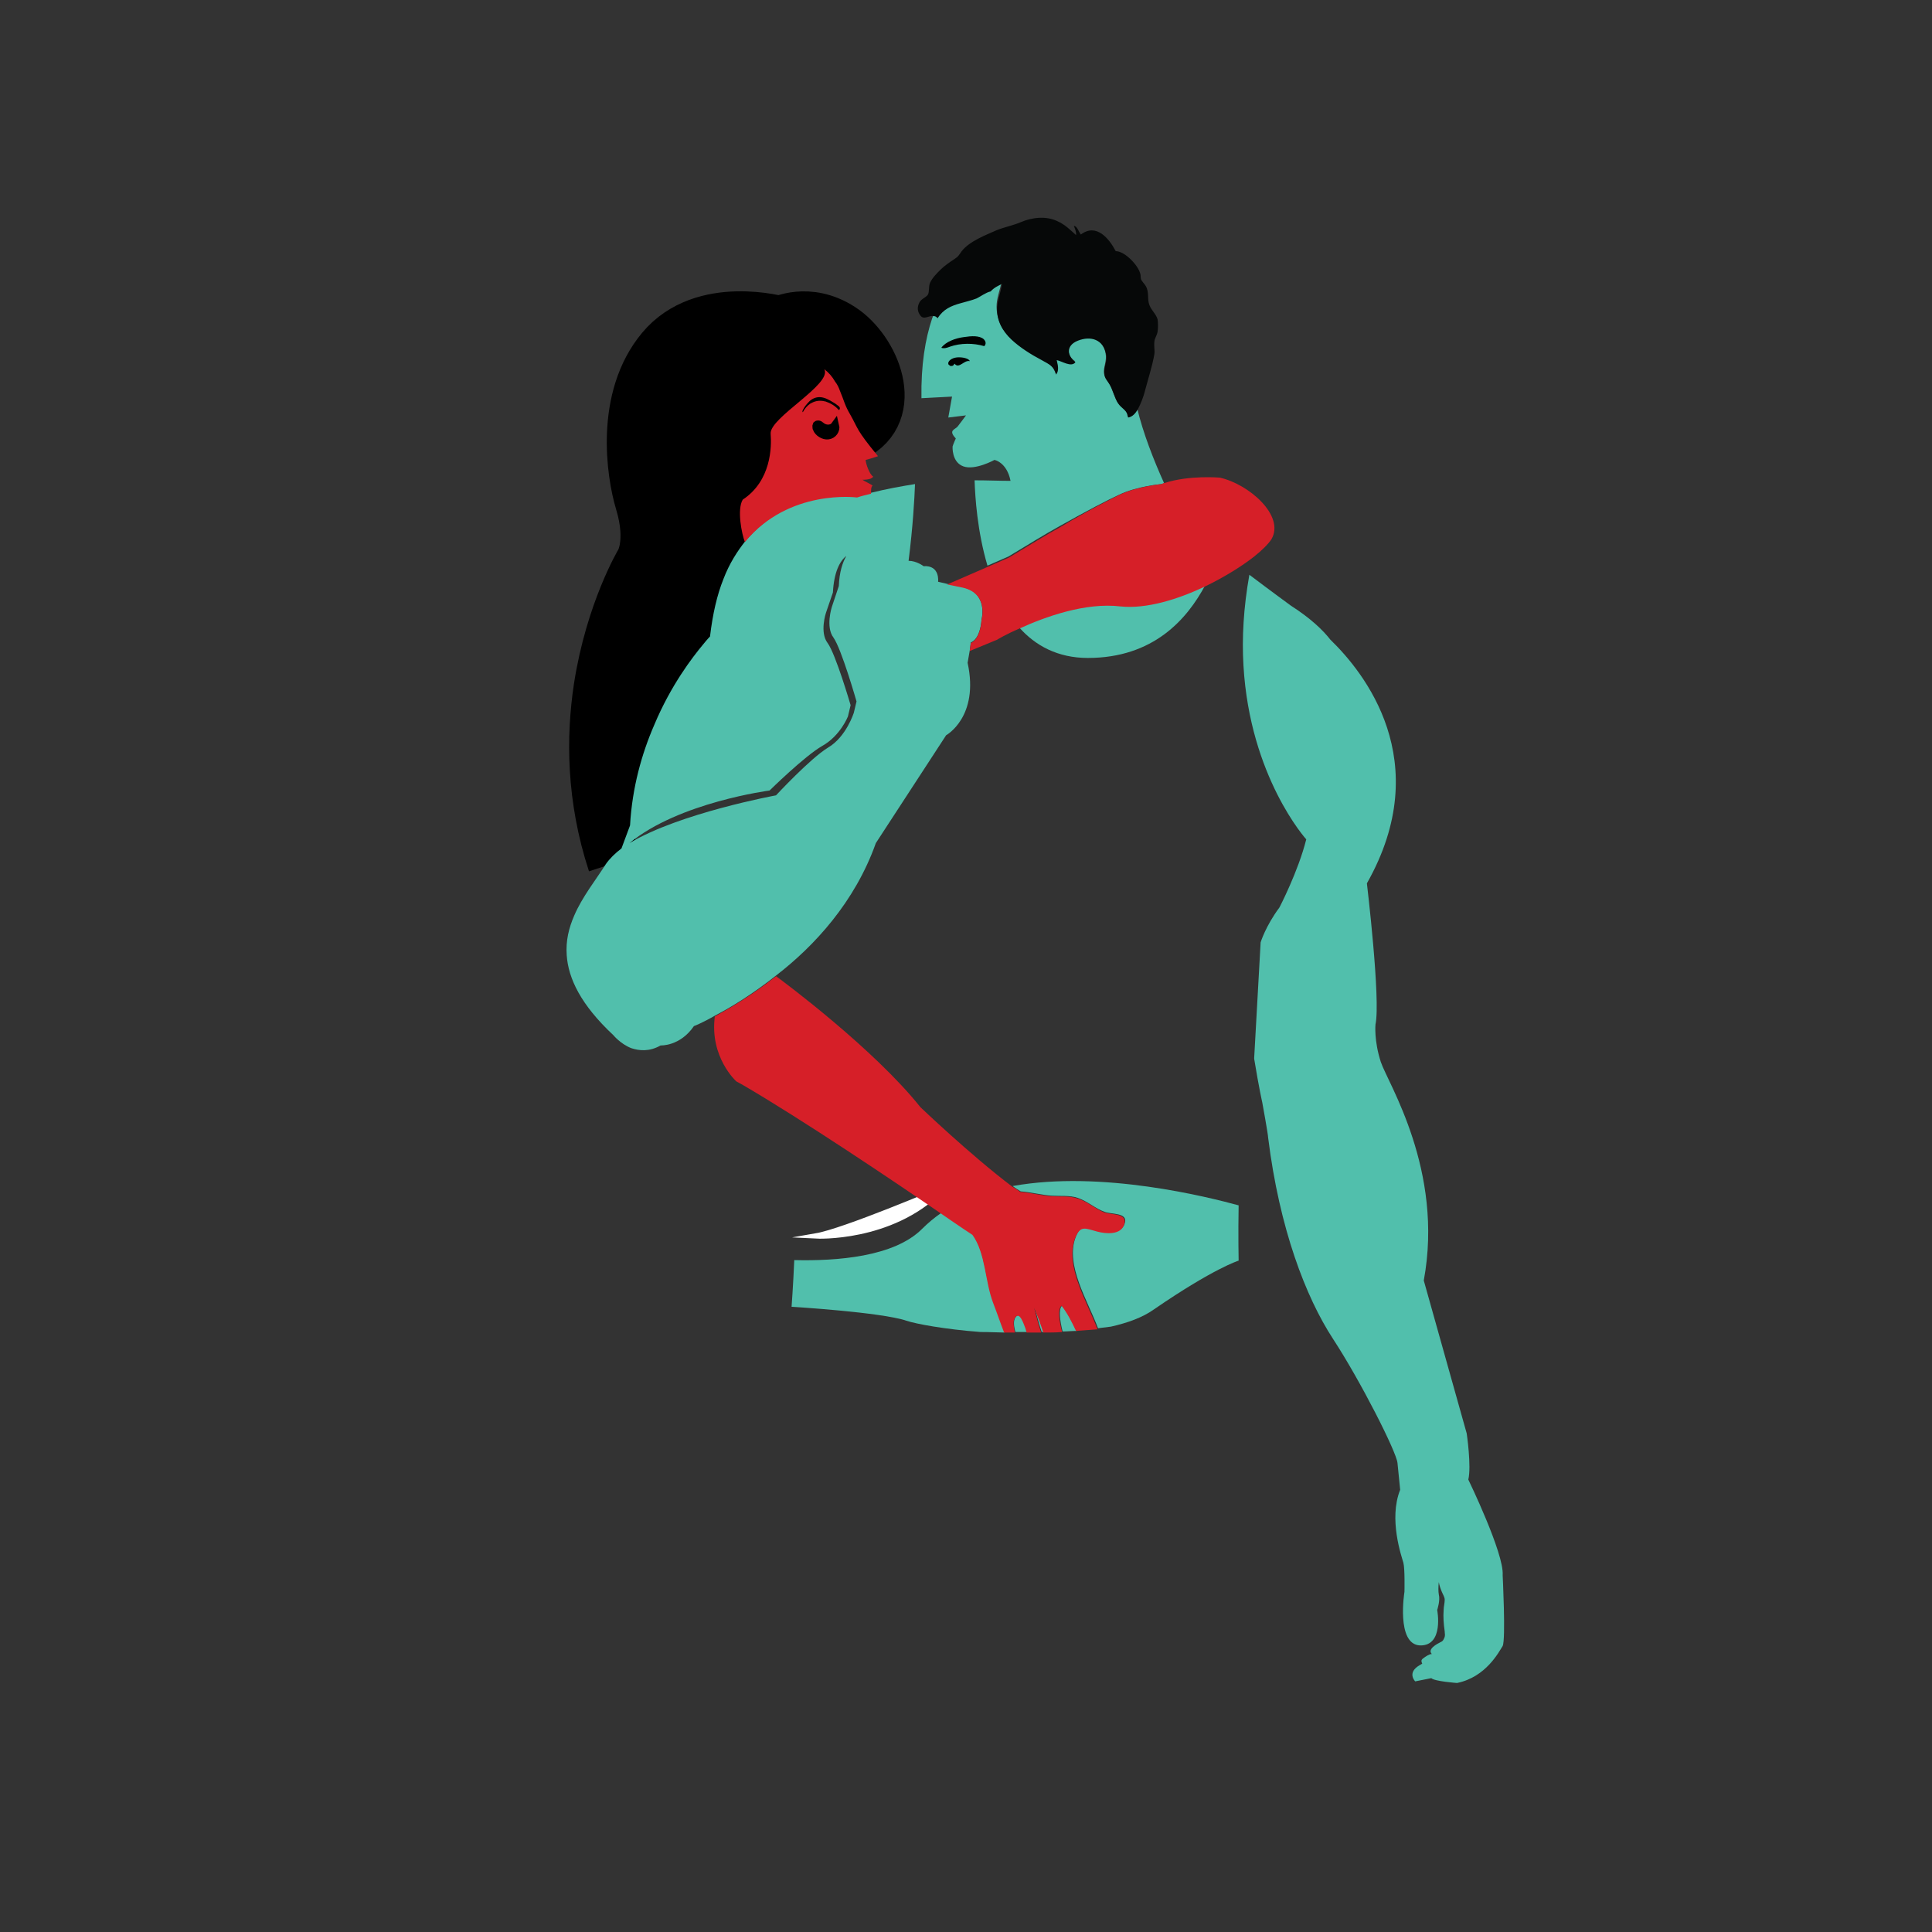 <?xml version="1.0" encoding="utf-8"?>
<!-- Generator: Adobe Illustrator 18.1.1, SVG Export Plug-In . SVG Version: 6.00 Build 0)  -->
<svg version="1.1" id="Layer_1" xmlns="http://www.w3.org/2000/svg" xmlns:xlink="http://www.w3.org/1999/xlink" x="0px" y="0px"
	 viewBox="0 0 360 360" enable-background="new 0 0 360 360" xml:space="preserve">
<rect x="0" y="0" width="360" height="360" fill="#333333" stroke="none"/>
<g id="SACK__x26__SAVE">
	<path stroke="#000000" stroke-width="10" stroke-miterlimit="10" d="M145.5,90.5l13.4-9.5c8.6-4.2,3.8-15.7-2.3-19.6
		c-6-3.9-11.2-1.2-11.2-1.2s-14.3-4.1-21.9,5s-5.5,23-3.9,28.3c2.3,7.6,0,11.3,0,11.3s-5.5,9.2-7.7,23.3c-1.4,9.2-1.4,20.5,2.6,32.7
		"/>
	<path fill="#FFFFFF" stroke="#FFFFFF" stroke-miterlimit="10" d="M175.2,221.8c0,0-17.9,7.6-23.1,8.5
		C152.1,230.3,165.9,231,175.2,221.8z"/>
	<g>
		<g>
			<path fill="#51BFAC" d="M208.5,92.2c3.3-1.6,7.9-2,7.9-2c0.2,0,0.4-0.1,0.5-0.2c-1.9-4.2-3.9-9.3-5-13.9
				c-0.5,0.8-1.1,1.4-1.8,1.5c-0.1-1.5-1.2-1.7-1.9-2.7c-0.6-1-0.9-2.3-1.5-3.4c-0.4-0.7-0.9-1.2-1-2c-0.1-1.2,0.6-2.3,0.3-3.7
				c-0.5-2.7-2.8-3.6-5.3-2.5c-2.1,0.9-2,2.9-0.4,4c-0.8,1-2.5-0.1-3.5-0.4c0.2,0.9,0.5,1.9-0.1,2.7c-0.5-1.5-1.3-1.9-2.7-2.7
				c-1.9-1-4-2.3-5.6-3.8c-1.7-1.6-2.7-3.6-2.7-6c0-1.5,0.6-3,0.9-4.4c-0.6,0.3-1.5,0.7-2.1,1.4c-0.9,0.2-1.7,1-2.6,1.3
				c-1,0.4-2,0.6-3,0.9c-1.7,0.5-3.2,1.1-4.2,2.7c-0.2-0.2-0.5-0.4-0.7-0.4c-0.1,0.2-0.2,0.5-0.3,0.7c-1.3,3.9-2.1,8.7-2,14.9
				l5.7-0.3l-0.7,3.9l3.3-0.4c0,0-1.1,1.5-1.5,2c-0.5,0.7-1.9,0.7-0.4,2.3c0,0-0.5,1.1-0.6,1.5c0,0-0.2,2.9,2,3.7
				c2.2,0.8,5.8-1.2,5.8-1.2s2.3,0.4,3,3.9c-2.1,0-4.3-0.1-6.7-0.1c0.1,3.1,0.5,9.5,2.4,15.9l3.9-1.7c3.5-2.1,6.7-4.1,9.6-5.7
				C202.5,95.2,206.5,93.1,208.5,92.2z"/>
			<path fill="#51BFAC" d="M208.7,112.8c-6.5-0.8-14.2,2-18.8,4.1c3,3.4,7.2,5.7,12.8,5.7c12.2,0,18.5-7.2,21.9-13.6
				C219.4,111.5,213.5,113.4,208.7,112.8z"/>
			<g>
				<path fill="#51BFAC" d="M198,248.1c0.9,0,1.7-0.1,2.6-0.1c-0.8-1.7-1.6-3.3-2.7-4.7C197.2,243.9,197.5,246.1,198,248.1z"/>
				<path fill="#51BFAC" d="M194.1,248.2c0.1,0,0.3,0,0.4,0c-0.5-1.5-1.1-3-1.7-4.6C193.2,245.2,193.6,246.7,194.1,248.2z"/>
				<path fill="#51BFAC" d="M189.2,245.5c-0.4,0.6-0.3,1.6,0,2.7c0.7,0,1.5,0,2.2,0c-0.1-0.3-0.2-0.5-0.2-0.7
					C190.9,246.8,190.1,244.1,189.2,245.5z"/>
				<path fill="#51BFAC" d="M185.2,242.8c-1.6-4.1-1.5-9.3-3.9-12.8c0,0-2.3-1.6-5.9-4c-1.3,0.9-2.5,1.9-3.6,3
					c-5.2,5.2-15.9,6-23.8,5.8c-0.2,4.7-0.5,8.7-0.5,8.7s16.7,1,21.4,2.6c1.8,0.6,7.2,1.6,13.8,2.1l0,0c0,0,1.8,0,4.5,0.1
					C186.5,246.4,186,244.6,185.2,242.8z"/>
				<path fill="#51BFAC" d="M230.8,224.6c-5.5-1.5-25.5-6.6-42.1-3.6c0.5,0.4,1,0.7,1.5,1c1.7,0.1,4.1,0.7,5.8,0.8
					c1.6,0.1,3.3-0.1,4.8,0.4c1.8,0.6,3.3,2,5,2.6c1.2,0.5,4.4,0.1,3.8,2.1c-0.6,2.1-3.5,1.8-5,1.4c-2.3-0.6-3.2-1.3-4.2,1.3
					c-1.9,5.2,2.3,11.8,4.2,16.9c0.9-0.1,1.6-0.2,2.4-0.3c3.1-0.7,5.9-1.7,8-3.2c11.2-7.7,15.8-9.1,15.8-9.1S230.7,230,230.8,224.6z
					"/>
			</g>
			<path fill="#51BFAC" d="M280,293.5c0.3-4-6.4-17.8-6.4-17.8c0.6-2.5-0.3-8.6-0.3-8.6l-8-28.5c3.8-20.5-6.7-36.8-8-40.7
				c-1.3-4-1-7-1-7c1-4.6-1.6-26.3-1.6-26.3c12.9-22.8-0.6-39.4-6.8-45.4c-1.4-1.8-3.7-4-7.3-6.3c0,0-3.7-2.7-7.8-5.8
				c-1.1,6.2-1.4,11.8-1.1,16.9c1.2,20.8,11.7,32.4,11.7,32.4c-1.5,6-5,12.7-5,12.7c-2.6,3.5-3.5,6.5-3.5,6.5l-1.2,21.5
				c0,0.1,0,0.2,0,0.2c0.9,5.5,1.5,8.1,1.5,8.1s1.1,6,1.1,6.6c2.1,16.9,7,29.7,12.1,37.5s11.8,21,12,23.1c0.2,2.1,0.5,5,0.5,5
				c-2.2,5.5,0.3,12.5,0.6,13.6c0.3,1.1,0.2,5.4,0.2,5.4s-1.6,9.8,2.9,10c4.5,0.1,3.2-6.6,3.2-6.6s0.6-1.8,0.3-2.9
				c-0.1-0.5-0.1-1.5,0-2.3c0.1,0.6,0.3,1.2,0.6,1.9c0.2,0.5,0.5,0.9,0.5,1.4c0,0.6-0.2,1.3-0.2,1.9c-0.1,1.3,0,2.6,0.2,4
				c0,0.5,0.1,0.5,0,1c-0.2,0.5-0.3,0.8-0.8,1c-0.6,0.3-2.5,1.3-1.6,2.2c-0.5,0-1.2,0.5-1.6,0.8c-0.3,0.2-0.4,0.4-0.3,0.7
				c0,0.1,0.1,0.2,0.1,0.3c-0.3,0.2-0.5,0.3-0.5,0.3c-2.4,1.4-0.8,3-0.8,3l3-0.6c0.6,0.6,4.8,0.9,4.8,0.9c5.4-1.1,7.8-5.8,8.5-6.9
				C280.6,305.5,280,293.5,280,293.5z"/>
			<path fill="#51BFAC" d="M163.2,157.1l13.1-20.1c0,0,6.2-3.4,4-13.5l0.4-2.3l0.2-1.5c0,0,1.7-0.4,2-4.3c0,0,1.3-4.9-3.5-6
				l-2.9-0.6l-1.7-0.4c0,0,0.4-3.1-2.7-2.9c0,0-1.3-1-2.8-1c0.8-6.3,1.1-11.6,1.2-14.3c-2.5,0.4-5.3,0.9-8.1,1.6
				c-0.9,0.2-1.7,0.5-2.6,0.7c0,0-12.6-1.7-20.9,8.3c-1.5,1.9-3,4.2-4.1,7.1c-1.2,3-2,6.5-2.5,10.7c0,0-0.5,0.5-1.3,1.5
				c-2,2.4-6,7.6-9.1,15c-2.3,5.3-4.1,11.6-4.5,18.7l-1.6,4.3c-1.2,0.9-2.2,1.9-2.9,2.9c-1.9,3-4.4,6.1-5.9,9.6
				c-1,2.3-1.6,4.7-1.4,7.4c0.3,4.3,2.6,9.2,8.7,14.9c0,0,1.3,1.6,3.3,2.4c1.5,0.5,3.4,0.7,5.5-0.5c0,0,3.6,0.2,6.2-3.6
				c0,0,1.6-0.6,4-2c2.9-1.5,7-4,11.4-7.5C151.7,176.3,159.3,168.1,163.2,157.1z M144.6,148.2c0,0-18,3.3-27.3,8.9
				c9.2-7.6,26.1-9.8,26.1-9.8s6.5-6.4,9.8-8.3c3.4-1.9,4.8-5.5,4.8-5.5l0.5-2.1c0,0-2.8-9.6-4.3-11.6s-0.3-5.6-0.3-5.6l1.3-3.8
				c0.2-3.8,1.3-5.9,2.5-6.8c-0.7,1.2-1.3,3-1.4,5.6l-1.3,3.9c0,0-1.2,3.7,0.3,5.7c1.5,2.1,4.3,11.9,4.3,11.9l-0.5,2.1
				c0,0-1.4,4.5-4.8,6.5C151,141.3,144.6,148.2,144.6,148.2z"/>
		</g>
		<path fill="#060808" d="M179,56.5c1-0.3,2-0.5,3-0.9c0.8-0.4,1.7-1.1,2.6-1.3c0.6-0.7,1.5-1.1,2.1-1.4c-0.2,1.5-0.8,2.9-0.9,4.4
			c-0.1,2.5,1,4.4,2.7,6c1.6,1.5,3.7,2.8,5.6,3.8c1.4,0.8,2.3,1.1,2.7,2.7c0.6-0.8,0.3-1.8,0.1-2.7c1,0.2,2.7,1.4,3.5,0.4
			c-1.6-1.2-1.8-3.1,0.4-4c2.5-1,4.8-0.2,5.3,2.5c0.3,1.4-0.5,2.4-0.3,3.7c0,0.8,0.6,1.3,1,2c0.6,1,0.9,2.4,1.5,3.4
			c0.7,1.1,1.8,1.3,1.9,2.7c0.8-0.1,1.4-0.8,1.8-1.5c0.6-1.1,1.1-2.5,1.3-3.3c0.6-2.3,1.4-4.7,1.8-7c0.1-0.8-0.1-1.5,0-2.3
			c0-0.6,0.5-1.2,0.6-1.9c0.1-0.7,0.1-1.6,0-2.3c-0.3-1-1.1-1.6-1.5-2.6c-0.5-1.2,0-2.4-0.7-3.6c-0.3-0.5-0.7-0.8-0.9-1.3
			c-0.1-0.4,0-0.8-0.2-1.2c-0.4-1.4-2.8-4-4.5-4c-1.2-2.3-3.6-5.3-6.5-3.1c-0.4-0.5-0.7-1.6-1.3-1.6c0.2,0.5,0.5,1.2,0.4,1.7
			c-1-0.9-2.1-2-3.5-2.6c-2.1-1-4.7-0.7-6.8,0.2c-1.4,0.6-3,0.9-4.5,1.5c-2,0.9-5,2-6.5,3.9c-0.5,0.7-0.6,1-1.4,1.5
			c-0.9,0.6-1.8,1.2-2.6,2c-0.7,0.7-1.5,1.5-1.9,2.4c-0.3,0.7-0.1,1.7-0.4,2.2c-0.3,0.5-1.3,0.8-1.6,1.5c-0.4,0.8-0.4,1.6,0.2,2.4
			c0.7,0.9,1.6-0.1,2.5,0.1c0.2,0,0.5,0.1,0.7,0.4C175.8,57.6,177.2,57,179,56.5z"/>
		<g>
			<path fill="#D61F28" d="M138.8,101c8.2-10,20.9-8.3,20.9-8.3c0.9-0.3,1.8-0.5,2.6-0.7c0-0.7,0-1.3,0.3-1.5
				c-0.3-0.3-1.5-0.8-1.9-1.1c0.7,0,1.8-0.1,2-0.6c-0.7-0.4-1.4-2.5-1.4-3.1c1.2-0.3,2.3-0.7,2.3-0.7c-4.2-5.1-3.6-5-5.2-7.8
				c-1-1.7-1.1-2.5-1.9-4.4c-0.2-0.6-0.5-1.2-0.9-1.7c-0.5-0.9-1.2-1.7-2-2.3l0,0c1.5,2.8-10.2,9-10,12c0.2,2.5,0.1,8.8-5.2,12.3
				C137.3,94.9,138.2,99.5,138.8,101z"/>
			<path fill="#D61F28" d="M227.3,89c0,0-5.7-0.5-10.3,1c-0.2,0-0.4,0.1-0.5,0.2c0,0-4.5,0.4-7.9,2c-2,1-6,3-11,6
				c-2.9,1.6-6.1,3.6-9.6,5.7l-3.9,1.7l-7.6,3.3l2.9,0.6c4.9,1.1,3.5,6,3.5,6c-0.3,3.9-2,4.3-2,4.3l-0.2,1.5l5.1-2.1
				c0,0,1.6-1,4.2-2.1c4.6-2.1,12.2-4.9,18.8-4.1c4.8,0.5,10.7-1.3,15.9-3.8c3.5-1.7,6.7-3.7,9-5.5c1.5-1.2,2.6-2.3,3.2-3.2
				C239.5,96.1,232.7,90.2,227.3,89z"/>
			<path fill="#D61F28" d="M205.7,225.9c-1.7-0.7-3.2-2.1-5-2.6c-1.5-0.5-3.2-0.3-4.8-0.4c-1.7-0.1-4.1-0.7-5.8-0.8
				c-0.5-0.4-1-0.7-1.5-1c-7.8-5.9-17.1-14.8-17.1-14.8c-8.6-10.8-25.5-23.4-26.9-24.4c-4.4,3.5-8.5,5.9-11.4,7.5
				c-1,7.6,4,12.1,4,12.1c0.4,0.2,0.7,0.4,1.1,0.6c11,6.4,28.1,17.9,37,24c3.6,2.5,5.9,4,5.9,4c2.5,3.5,2.3,8.7,3.9,12.8
				c0.7,1.8,1.3,3.6,2,5.4c0.6,0,1.3,0,2,0c-0.2-1.1-0.4-2.1,0-2.7c0.9-1.5,1.7,1.3,2,2c0,0.1,0.1,0.4,0.2,0.7c0.9,0,1.8,0,2.7,0
				c-0.5-1.5-0.9-3-1.3-4.6c0.6,1.5,1.2,3,1.7,4.6c1.2,0,2.4,0,3.5-0.1c-0.5-2-0.9-4.2-0.1-4.9c1.1,1.4,1.9,3,2.7,4.7
				c1.4-0.1,2.7-0.2,4-0.3c-1.9-5.1-6.1-11.7-4.2-16.9c1-2.6,1.9-1.9,4.2-1.3c1.5,0.4,4.4,0.7,5-1.4
				C210.1,226,207,226.4,205.7,225.9z"/>
		</g>
	</g>
	<path d="M156.2,76.3c-0.6-0.7-1.5-1.2-2.4-1.5c-0.2,0-0.4-0.1-0.6-0.1c-0.8-0.1-1.5,0.1-2.2,0.5c-0.6,0.4-1.1,1-1.4,1.6
		c-0.1,0-0.1-0.2,0-0.4c0.3-0.6,0.7-1.1,1.2-1.6s1.2-0.8,1.9-0.8c0.9,0,1.8,0.5,2.6,1c0.4,0.2,0.7,0.5,1,0.7
		c0.1,0.1,0.2,0.2,0.2,0.4C156.5,76.3,156.3,76.5,156.2,76.3z"/>
	<path stroke="#000000" stroke-width="1.554" stroke-miterlimit="10" d="M152.2,79.8c0.3,0.8,1.3,1.4,2.1,1.3
		c0.9-0.1,1.5-1,1.3-1.8c-0.5,0.7-1.7,0.8-2.5,0.2c-0.1-0.1-0.3-0.2-0.4-0.3c-0.1-0.1-0.4-0.1-0.5,0
		C152.1,79.4,152.2,79.6,152.2,79.8z"/>
	<path d="M177,64.6c-0.5,0.2-1.1,0.4-1.6,0.2c0.8-1.1,2.6-1.8,4.3-2c1.3-0.2,2.8-0.3,3.6,0.4c0.4,0.4,0.5,0.9,0.1,1.3
		C181.4,63.9,179,63.9,177,64.6z"/>
	<path d="M176.7,67.8c-0.1-0.5,0.6-1.1,1.6-1.2s2.3,0.2,2.4,0.7c-1-0.3-2,1.5-2.8,0.5c-0.1-0.1-0.1,0.2-0.3,0.3
		c-0.1,0.1-0.3,0.1-0.5,0.1C176.8,68,176.7,67.9,176.7,67.8z"/>
</g>
</svg>
